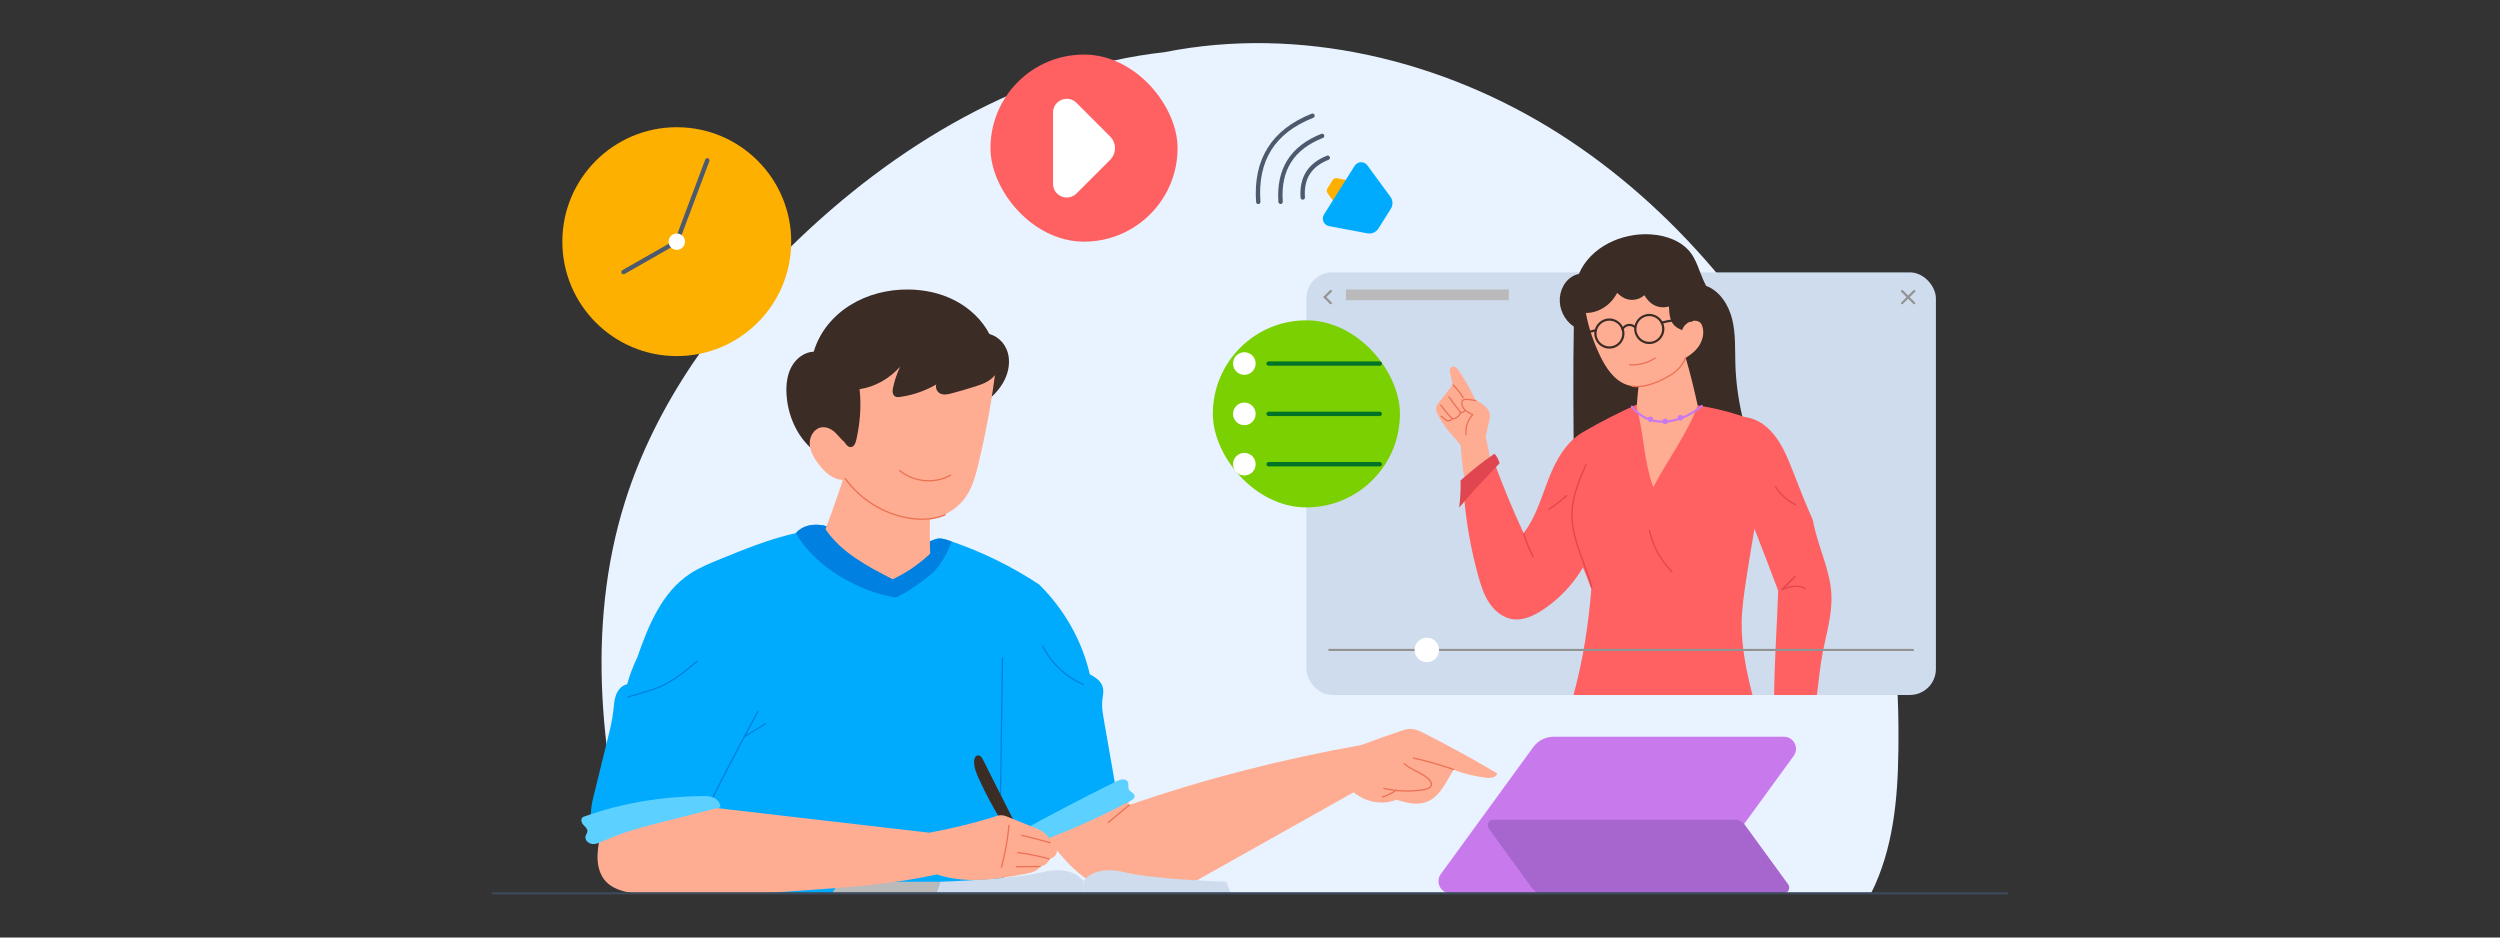 <?xml version="1.0" encoding="UTF-8"?>
<svg id="Capa_1" data-name="Capa 1" xmlns="http://www.w3.org/2000/svg" viewBox="0 0 800 300">
  <rect x="0" y="0" width="800" height="300" fill="#333333" stroke="none"/>
  <defs>
    <style>
      .cls-1 {
        fill: #3b2c26;
      }

      .cls-2 {
        fill: #939393;
      }

      .cls-3 {
        fill: #fff;
      }

      .cls-4 {
        fill: #0080e1;
      }

      .cls-5 {
        fill: #bababa;
      }

      .cls-6 {
        fill: #e0464f;
      }

      .cls-7 {
        fill: #00abfe;
      }

      .cls-8 {
        fill: #5cd1ff;
      }

      .cls-9 {
        fill: #feb000;
      }

      .cls-10 {
        fill: #c87aed;
      }

      .cls-11 {
        fill: #3c4a5b;
      }

      .cls-12 {
        fill: #cedced;
      }

      .cls-13 {
        fill: #4d5a6d;
      }

      .cls-14 {
        fill: #eb7154;
      }

      .cls-15 {
        fill: #e9f2ff;
      }

      .cls-16 {
        fill: #7ad001;
      }

      .cls-17 {
        fill: #017326;
      }

      .cls-18 {
        fill: #ffad92;
      }

      .cls-19 {
        fill: #a765ce;
      }

      .cls-20 {
        fill: #ff6162;
      }
    </style>
  </defs>
  <path class="cls-15" d="M607.47,240.49c-.18,15.03-1.6,31.19-8.72,45.35H203.88c-11.72-40.92-16.6-84.92-3.85-125.39,9.89-31.4,29.88-58.85,53.42-81.87,32.8-32.07,74.37-56.93,119.18-61.88,43.11-8.59,88.94,2.4,126.06,25.94,37.12,23.54,65.88,58.9,85.66,98.16,10.31,20.47,18.38,42.28,21.45,64.99,1.55,11.48,1.82,23.11,1.68,34.69Z"/>
  <g>
    <rect class="cls-12" x="418.05" y="87.16" width="201.44" height="135.23" rx="8.31" ry="8.31"/>
    <g>
      <path class="cls-1" d="M559.95,148.61c.87-4.2-.59-8.49-1.72-12.63-1.75-6.41-2.73-13.03-2.92-19.67-.13-4.72,.12-9.51-1-14.1s-3.94-9.08-8.36-10.74c-.92-1.8-1.49-3.28-2.06-4.76-.75-1.97-1.52-3.97-2.77-5.67-2.9-3.95-7.99-5.72-12.88-6.04-9.31-.61-19.35,4.07-23,12.66-3.47,.71-5.78,4.02-6.09,7.58s1.42,7.21,4.47,9.28c-.26,14.6-.13,29.2,.02,44.19,12.9,3.11,26.19,4.58,39.45,4.35,5.21-.09,10.78-.57,16.83-4.46Z"/>
      <g>
        <path class="cls-20" d="M507.05,137.98c-5.7,3.06-9.09,9.13-11.46,15.15s-4.1,12.41-8.04,17.46c-3.59-7.7-6.82-15.56-9.77-23.64-3.27,2.74-6.42,5.63-9.49,9.25,.61,9.54,2.22,19.01,4.78,28.21,.84,3.02,1.81,6.05,3.57,8.64s4.45,4.7,7.55,5.11c3.32,.43,6.57-1.1,9.37-2.93,7.55-4.94,13.42-12.4,16.2-20.69,2.43-12.04,1.65-24.72-2.7-36.54Z"/>
        <path class="cls-6" d="M490.57,178.38c-.08,0-.15-.04-.19-.12-1.16-2.38-2.17-4.85-3-7.36-.04-.11,.02-.23,.13-.27,.11-.04,.23,.02,.27,.13,.82,2.49,1.82,4.95,2.98,7.31,.05,.1,0,.23-.1,.28-.03,.01-.06,.02-.09,.02Z"/>
        <path class="cls-6" d="M495.67,163.19c-.07,0-.13-.03-.18-.09-.07-.1-.04-.23,.06-.29,1.97-1.33,3.87-2.81,5.65-4.39,.09-.08,.22-.07,.3,.02s.07,.22-.02,.3c-1.79,1.59-3.71,3.08-5.69,4.42-.04,.02-.08,.04-.12,.04Z"/>
        <path class="cls-18" d="M477.21,148.66c-.56-2.96-1.13-5.93-1.79-8.94l1.04-4.68c.22-.98,.44-2.01,.16-2.98-.26-.89-.92-1.61-1.61-2.23-.79-.7-1.66-1.31-2.81-1.69-1.37-2.9-2.92-5.71-4.64-8.42-.39-.61-.79-1.22-1.28-1.75-.41-.44-1-.84-1.57-.65-.4,.14-.66,.55-.73,.97s.01,.85,.1,1.27c.25,1.18,.56,2.35,.79,3.57l-4.3,5.44c-.43,.54-.87,1.11-1,1.79-.19,.95,.27,1.89,.74,2.74,1.56,2.8,3.49,5.39,5.68,7.61,.44,.55,.88,1.09,1.44,1.89,.3,5.13,.91,10.24,2.17,14.83,1.8-1.23,3.43-2.69,4.92-4.28,1.26-1.34,3.01-2.87,2.7-4.49Z"/>
        <path class="cls-14" d="M469.14,139.33c-.11,0-.2-.08-.21-.19-.26-2.29,.49-4.66,2-6.4-.78-.35-1.52-.72-2.14-1.28-.76-.69-1.21-1.59-1.22-2.47,0-.38,.08-.69,.25-.92,.39-.51,1.09-.53,1.65-.48,.95,.07,1.91,.22,2.84,.42,.11,.03,.19,.14,.16,.25-.03,.11-.14,.19-.25,.16-.91-.2-1.85-.34-2.79-.41-.46-.04-1.02-.03-1.28,.32-.12,.15-.17,.37-.17,.66,0,.76,.4,1.55,1.08,2.16,.64,.58,1.45,.96,2.29,1.33,.06,.03,.11,.08,.12,.15,.01,.07,0,.14-.05,.19-1.56,1.66-2.35,4.01-2.09,6.28,.01,.12-.07,.22-.19,.23,0,0-.02,0-.02,0Z"/>
        <path class="cls-14" d="M463.55,134.9s-.04,0-.06,0c-.58-.03-1.06-.39-1.37-.66-.09-.08-.18-.16-.26-.24-.26-.24-.51-.46-.8-.62-.1-.05-.14-.18-.09-.29,.05-.1,.18-.14,.29-.09,.34,.18,.61,.43,.88,.68,.08,.08,.17,.15,.26,.23,.42,.36,.78,.54,1.12,.56,.39,.02,.8-.27,.88-.52,.03-.1,.12-.16,.22-.15,1.1,.08,2.21-.73,2.46-1.8,.02-.1,.12-.17,.23-.16,.5,.05,1.04-.21,1.3-.64,.06-.1,.19-.13,.29-.07,.1,.06,.13,.19,.07,.29-.32,.52-.92,.85-1.52,.85-.36,1.13-1.51,1.97-2.7,1.96-.2,.37-.7,.66-1.18,.66Z"/>
        <path class="cls-14" d="M464.58,134.02c-.05,0-.11-.02-.15-.06-1.3-1.31-2.49-2.74-3.55-4.25-.07-.1-.04-.23,.05-.29,.1-.07,.23-.04,.29,.05,1.04,1.49,2.22,2.9,3.51,4.2,.08,.08,.08,.22,0,.3-.04,.04-.09,.06-.15,.06Z"/>
        <path class="cls-14" d="M467.43,132.18c-.06,0-.12-.03-.16-.08-1.33-1.6-2.61-3.27-3.79-4.99-.07-.1-.04-.23,.05-.29,.1-.07,.23-.04,.29,.05,1.18,1.7,2.44,3.37,3.77,4.95,.07,.09,.06,.22-.03,.3-.04,.03-.09,.05-.14,.05Z"/>
        <path class="cls-14" d="M468.17,127.42c-.07,0-.14-.04-.18-.1-.87-1.48-1.94-2.83-3.19-4-.09-.08-.09-.21,0-.3,.08-.09,.21-.09,.3,0,1.28,1.2,2.38,2.58,3.27,4.09,.06,.1,.03,.23-.08,.29-.03,.02-.07,.03-.11,.03Z"/>
        <path class="cls-6" d="M466.94,162.39c.37-2.87,.52-5.77,.45-8.66,3.51-3.12,7.17-6.08,10.83-8.53,.73,.75,1.25,1.71,1.65,3.05-4.22,4.41-8.45,8.82-12.93,14.15Z"/>
      </g>
      <path class="cls-20" d="M557.35,199.31c-.11,7.81,1.51,15.5,3.44,23.09h-57.28c3.1-11.25,4.79-22.55,5.72-33.91-.76-2.21-1.68-4.41-2.57-6.63-1.79-4.46-3.51-8.99-3.78-13.79-.1-1.73-.01-3.44,.22-5.14,.48-3.55,1.57-7.04,2.82-10.47,.36-.99,.74-1.97,1.12-2.95,.15-.39,.31-.78,.46-1.17-.42-3.09-.54-6.56-.45-10.05,0-.1,0-.2,0-.3,5.3-3.12,10.93-5.93,16.75-8.56,.4-.18,.79-.35,1.19-.53,6.07-.39,12.18-.11,18.24,.82,4.8,.74,9.57,1.89,14.27,3.45,.31,.1,.62,.21,.92,.31,.05,.31,.11,.62,.16,.93,1.3,7.26,2.97,14.42,5.31,20.89-.94,5.07-1.83,10.15-2.69,15.23-.83,4.9-1.63,9.82-2.39,14.73-.72,4.66-1.41,9.34-1.48,14.05Z"/>
      <path class="cls-6" d="M509.42,188.27c-.09,0-.18-.06-.2-.16-.71-2.67-1.71-5.35-2.67-7.93-1.93-5.19-3.92-10.56-3.74-16.15,.18-5.53,2.51-10.86,4.57-15.56,.05-.11,.17-.16,.28-.11,.11,.05,.16,.17,.11,.28-2.04,4.67-4.35,9.96-4.53,15.41-.18,5.51,1.8,10.84,3.71,15.99,.96,2.6,1.96,5.28,2.68,7.97,.03,.11-.04,.23-.15,.26-.02,0-.04,0-.05,0Z"/>
      <path class="cls-6" d="M535.02,183.15c-.05,0-.11-.02-.15-.06-3.62-3.62-6.2-8.37-7.27-13.37-.02-.11,.05-.23,.16-.25,.11-.02,.23,.05,.25,.16,1.05,4.93,3.6,9.6,7.16,13.16,.08,.08,.08,.22,0,.3-.04,.04-.1,.06-.15,.06Z"/>
      <path class="cls-20" d="M583.26,208.85c-.82,4.23-1.32,9.36-1.85,13.55h-13.69c.13-11.06,.92-22.64,1.3-33.39-2.48-6.51-4.9-12.96-7.42-19.34-1.16-2.92-2.33-5.82-3.55-8.71-.81-3.6-1.26-7.37-1.36-11.22-.13-5.22,.41-10.57,1.61-15.76,.04-.17,.08-.34,.12-.5,.19,.02,.37,.05,.56,.08,3.97,.65,7.2,3.37,9.5,6.59,2.41,3.37,3.94,7.27,5.44,11.13,2.02,5.17,4.03,10.35,6.21,15.16,1.37,8.06,5.49,15.57,5.91,23.73,.33,6.31-1.58,12.48-2.79,18.67Z"/>
      <path class="cls-6" d="M570.22,188.86c-.05,0-.11-.02-.15-.06-.08-.08-.08-.21,0-.3l4.18-4.22s.14-.14,.27-.1c.07,.02,.13,.08,.15,.16,.03,.12,.04,.18-.77,1.02-.73,.76-1.92,1.92-3.53,3.45-.04,.04-.09,.06-.15,.06Z"/>
      <path class="cls-6" d="M570.49,188.71c-.09,0-.17-.06-.2-.14-.04-.11,.02-.23,.13-.27,1.23-.41,2.44-.79,3.68-.9,1.01-.09,2.47-.02,3.74,.79,.1,.06,.13,.19,.06,.29-.06,.1-.19,.13-.29,.06-1.16-.74-2.53-.8-3.47-.72-1.2,.11-2.38,.48-3.59,.88-.02,0-.05,.01-.07,.01Z"/>
      <path class="cls-6" d="M574.57,161.72s-.06,0-.09-.02c-2.65-1.32-4.9-3.33-6.5-5.82-.06-.1-.04-.23,.06-.29,.1-.06,.23-.04,.29,.06,1.56,2.42,3.75,4.38,6.33,5.67,.1,.05,.15,.18,.09,.28-.04,.07-.11,.12-.19,.12Z"/>
      <g>
        <path class="cls-18" d="M517.46,93.74c.71,.61,1.44,1.22,2.27,1.64,2.07,1.03,4.77,.65,6.47-.92,.8,1.41,1.93,2.62,3.33,3.28s3.05,.78,4.53,.32c.09,2.49,.32,4.72,1.78,6.14,.68,.66,1.56,1.07,2.43,1.46,.42-1.4,1.71-2.59,3.22-2.94,.92-.21,1.99-.08,2.65,.6,.35,.37,.56,.85,.69,1.35,.52,1.94,.05,4.07-1.01,5.78s-2.66,3.03-4.4,4.03c0,2.53-2.15,4.12-4.1,5.28-2.24,1.34-4.56,2.62-7.07,3.35s-5.25,.89-7.71,.01c-4.13-1.48-6.74-5.52-8.62-9.49-2.02-4.26-3.57-8.74-4.45-13.48,4.03,0,7.96-2.41,10-6.42Z"/>
        <path class="cls-18" d="M529.06,155.89c4.34-8.45,10.96-17.17,14.2-26.09-1.12-5.25-2.42-10.49-3.97-15.77-4.09,2-8.18,4-12.27,6-.72,.35-1.45,.71-2.33,.93-.45,3.2-.79,6.4-.94,9.59,2.4,8.46,2.17,16.87,5.31,25.33Z"/>
        <path class="cls-14" d="M523.86,123.91c-.55,0-1.1-.04-1.66-.12-.12-.02-.2-.12-.18-.24,.02-.12,.13-.2,.24-.18,3.71,.55,7.35-.97,10.11-2.36,1.12-.57,2.43-1.27,3.55-2.19,1.45-1.18,2.6-2.72,3.33-4.45,.05-.11,.17-.16,.28-.11,.11,.05,.16,.17,.11,.28-.75,1.79-1.95,3.38-3.45,4.61-1.15,.94-2.48,1.66-3.63,2.24-2.41,1.21-5.48,2.52-8.71,2.52Z"/>
        <path class="cls-14" d="M522.37,116.98c-.3,0-.61-.01-.91-.03-.12,0-.2-.11-.2-.23,0-.12,.11-.2,.23-.2,2.84,.2,5.7-.56,8.07-2.14,.1-.06,.23-.04,.29,.06,.06,.1,.04,.23-.06,.29-2.19,1.46-4.79,2.24-7.42,2.24Z"/>
        <path class="cls-1" d="M527.77,110.1c-2.66,0-4.83-2.17-4.83-4.83s2.17-4.83,4.83-4.83,4.83,2.17,4.83,4.83-2.17,4.83-4.83,4.83Zm0-8.95c-2.27,0-4.12,1.85-4.12,4.12s1.85,4.12,4.12,4.12,4.12-1.85,4.12-4.12-1.85-4.12-4.12-4.12Z"/>
        <path class="cls-1" d="M515,111.56c-2.66,0-4.83-2.17-4.83-4.83s2.17-4.83,4.83-4.83,4.83,2.17,4.83,4.83-2.17,4.83-4.83,4.83Zm0-8.95c-2.27,0-4.12,1.85-4.12,4.12s1.85,4.12,4.12,4.12,4.12-1.85,4.12-4.12-1.85-4.12-4.12-4.12Z"/>
        <path class="cls-1" d="M531.76,103.61c-.15,0-.29-.1-.34-.26-.05-.19,.06-.38,.24-.43,3.13-.89,6.49-1.11,9.71-.64,.19,.03,.33,.21,.3,.4-.03,.19-.21,.33-.4,.3-3.12-.45-6.38-.24-9.42,.62-.03,0-.06,.01-.1,.01Z"/>
        <path class="cls-1" d="M519.2,105.71c-.05,0-.11-.01-.16-.04-.17-.09-.24-.3-.16-.47,.4-.8,1.2-1.39,2.08-1.54,.88-.15,1.83,.14,2.48,.76,.14,.13,.14,.36,.01,.5-.13,.14-.36,.14-.5,.01-.49-.47-1.2-.69-1.87-.57-.67,.11-1.27,.56-1.57,1.16-.06,.12-.19,.19-.32,.19Z"/>
        <path class="cls-1" d="M508.4,106.53c-.18,0-.33-.13-.35-.31-.02-.19,.11-.37,.31-.39,.73-.09,1.46-.26,2.15-.51,.18-.07,.38,.03,.45,.21,.07,.18-.03,.38-.21,.45-.75,.27-1.52,.45-2.31,.55-.01,0-.03,0-.04,0Z"/>
        <path class="cls-10" d="M532.06,135.3c-.49,0-.98-.02-1.46-.08-3.49-.37-6.49-2.05-8.65-4.87-.12-.15-.09-.38,.06-.49,.15-.12,.38-.09,.49,.06,2.05,2.66,4.87,4.25,8.17,4.6,4.44,.46,9.54-1.36,13.66-4.87,.15-.13,.37-.11,.5,.04,.13,.15,.11,.37-.04,.5-3.82,3.26-8.47,5.11-12.73,5.11Z"/>
        <path class="cls-10" d="M533.11,133.94c-.46-.13-1,.16-1.14,.61s.12,1,.57,1.16,1.01-.09,1.18-.53-.03-1.08-.61-1.24Z"/>
        <path class="cls-10" d="M537.69,132.77c-.47,.01-.89,.45-.88,.92s.44,.9,.91,.9,.9-.43,.91-.9-.41-.91-.94-.92Z"/>
        <path class="cls-10" d="M528.43,133.3c-.37,.11-.83,.01-1.08,.3-.08,.09-.12,.22-.14,.34-.06,.45,.24,.93,.67,1.07s.96-.11,1.12-.54-.09-.97-.58-1.17Z"/>
      </g>
    </g>
    <path class="cls-2" d="M612.14,208.33h-186.74c-.19,0-.35-.16-.35-.35s.16-.35,.35-.35h186.74c.19,0,.35,.16,.35,.35s-.16,.35-.35,.35Z"/>
    <circle class="cls-3" cx="456.59" cy="207.98" r="3.92"/>
    <g>
      <path class="cls-2" d="M608.66,97.37c-.09,0-.18-.03-.25-.1-.14-.14-.14-.36,0-.5l3.88-3.88c.14-.14,.36-.14,.5,0,.14,.14,.14,.36,0,.5l-3.88,3.88c-.07,.07-.16,.1-.25,.1Z"/>
      <path class="cls-2" d="M612.54,97.37c-.09,0-.18-.03-.25-.1l-3.88-3.88c-.14-.14-.14-.36,0-.5,.14-.14,.36-.14,.5,0l3.88,3.88c.14,.14,.14,.36,0,.5-.07,.07-.16,.1-.25,.1Z"/>
    </g>
    <g>
      <path class="cls-2" d="M423.91,95.43c-.09,0-.18-.03-.25-.1-.14-.14-.14-.36,0-.5l1.94-1.94c.14-.14,.36-.14,.5,0,.14,.14,.14,.36,0,.5l-1.94,1.94c-.07,.07-.16,.1-.25,.1Z"/>
      <path class="cls-2" d="M425.85,97.37c-.09,0-.18-.03-.25-.1l-1.94-1.94c-.14-.14-.14-.36,0-.5,.14-.14,.36-.14,.5,0l1.94,1.94c.14,.14,.14,.36,0,.5-.07,.07-.16,.1-.25,.1Z"/>
    </g>
    <rect class="cls-5" x="430.71" y="92.64" width="52.12" height="3.41"/>
  </g>
  <g>
    <g>
      <path class="cls-18" d="M333.01,265.2c5.66,7.91,11.95,16.24,21.17,19.32,9.36,3.13,19.54,.11,28.95-2.89,16.43-9.25,33.23-18.67,50.03-28.09,3.97,3.27,9.31,4.13,13.73,2.38,3.48,1.15,6.97,1.87,10.01,.54,2.04-.89,3.6-2.6,4.84-4.44s2.21-3.85,3.46-5.69c3.21,1.26,6.76,2.1,10.36,2.55,1.4,.18,3.28-.04,3.54-1.42-7.62-4.5-15.39-8.76-23.28-12.77-1.39-.71-2.85-1.42-4.4-1.44-1.14-.01-2.26,.35-3.34,.72-4.16,1.41-8.3,2.88-12.41,4.42-24.9,4.43-50.02,10.78-74.42,19.25-.19-.98-.33-1.91-.07-3.4-9.17,4.26-18.63,7.91-28.17,10.96Z"/>
      <path class="cls-14" d="M354.62,263.4c-.06,0-.12-.03-.16-.08-.07-.09-.06-.22,.03-.3l6.75-5.59c.09-.07,.22-.06,.3,.03,.07,.09,.06,.22-.03,.3l-6.75,5.59s-.09,.05-.13,.05Z"/>
      <path class="cls-14" d="M465.18,246.44s-.05,0-.07-.01c-4.21-1.45-8.54-2.68-12.89-3.66-.11-.03-.19-.14-.16-.25,.03-.11,.14-.19,.25-.16,4.36,.98,8.71,2.22,12.93,3.67,.11,.04,.17,.16,.13,.27-.03,.09-.11,.14-.2,.14Z"/>
      <path class="cls-14" d="M450.23,253.34c-2.52,0-5.04-.28-7.47-.85-.11-.03-.18-.14-.16-.25,.03-.11,.14-.18,.25-.16,4.2,.97,8.67,1.1,12.92,.36,.86-.15,1.91-.5,2.05-1.32,.07-.45-.15-.95-.68-1.5-1.11-1.17-2.61-1.93-4.06-2.67-1.36-.69-2.78-1.41-3.91-2.47-.08-.08-.09-.21,0-.3,.08-.09,.21-.09,.3,0,1.09,1.03,2.47,1.73,3.81,2.4,1.48,.75,3.01,1.53,4.18,2.75,.62,.65,.88,1.28,.79,1.86-.14,.84-.97,1.42-2.39,1.67-1.84,.32-3.73,.48-5.62,.48Z"/>
      <path class="cls-14" d="M442.36,255.25c-.09,0-.18-.06-.2-.15-.03-.11,.03-.23,.14-.26,1.57-.47,3.04-1.2,4.35-2.18,.09-.07,.23-.05,.3,.04,.07,.09,.05,.23-.04,.3-1.36,1.01-2.87,1.76-4.49,2.25-.02,0-.04,0-.06,0Z"/>
    </g>
    <path class="cls-7" d="M320.05,266.98c.6,6.15,1.11,12.48,1.6,18.86h-117.02c-1.27-3.68-2.78-6.94-4.36-10.17-1.07-2.17-2.18-4.36-3.79-6.18-1.6-1.82-3.76-3.26-6.17-3.53-1.94-4.23-1.17-7.91-.36-11.21,1.52-6.18,3.04-12.36,4.56-18.54,.71-2.88,1.42-5.77,1.75-8.71,.19-1.72,.26-3.48,.86-5.1,.6-1.62,1.87-3.13,3.57-3.44,.87-3.17,1.97-5.93,3.25-8.61,3.59-10.42,7.99-20.87,16.82-26.73,2.9-1.92,6.14-3.25,9.35-4.56,8.03-3.28,16.11-6.58,24.58-8.47,.78-.87,1.79-1.53,2.95-1.98,2.41-.93,5.44-.91,8.28,.25,9.95,2.05,19.92,2.29,30.3,4.45,1.24,.26,2.4-.65,3.64-.91,1.2-.25,2.44,.13,3.61,.51,.35,.12,.69,.23,1.04,.35,9.87,3.39,19.32,8.03,28.03,13.79,8.16,8.09,13.73,18.05,16.2,28.75,2.49,1.25,3.88,2.63,4.22,4.42,.26,1.33-.11,2.69-.24,4.04-.19,2.01,.16,4.04,.51,6.03,1.36,7.8,2.72,15.6,4.08,23.39-6.24,2.99-11.92,6.46-18,9.08-6.09,2.62-12.64,4.37-19.26,4.21Z"/>
    <path class="cls-8" d="M325.66,266.53c10.42-5.74,20.97-11.26,31.63-16.54,1.2-.59,2.98-1.02,3.59,.17,.4,.77-.02,1.78,.4,2.54,.44,.78,1.66,1.04,1.79,1.92,.12,.76-.67,1.32-1.35,1.68-10.91,5.79-22.24,10.78-33.94,14.74-.51-1.55-1.13-3.07-2.13-4.51Z"/>
    <path class="cls-4" d="M227.72,256.07s-.06,0-.1-.02c-.1-.05-.15-.18-.09-.28,4.79-9.42,9.77-18.91,14.8-28.2,.06-.1,.18-.14,.29-.09,.1,.06,.14,.18,.09,.29-5.02,9.29-10,18.78-14.79,28.2-.04,.07-.11,.12-.19,.12Z"/>
    <path class="cls-4" d="M238.22,235.97c-.07,0-.14-.04-.18-.1-.06-.1-.03-.23,.07-.29l6.72-4.17c.1-.06,.23-.03,.29,.07,.06,.1,.03,.23-.07,.29l-6.72,4.17s-.07,.03-.11,.03Z"/>
    <path class="cls-4" d="M200.9,223.27c-.09,0-.18-.06-.2-.15-.03-.11,.03-.23,.14-.26l5.24-1.56c1.49-.44,3.03-.9,4.49-1.5,4.65-1.9,8.56-5.18,12.34-8.35,.09-.07,.22-.06,.3,.03,.07,.09,.06,.22-.03,.3-3.81,3.19-7.74,6.49-12.45,8.41-1.48,.6-3.03,1.07-4.53,1.51l-5.24,1.56s-.04,0-.06,0Z"/>
    <path class="cls-4" d="M346.67,219.25s-.06,0-.08-.02c-5.62-2.4-10.4-6.91-13.11-12.39-.05-.1,0-.23,.1-.28,.1-.05,.23,0,.28,.1,2.67,5.39,7.37,9.83,12.9,12.19,.11,.05,.16,.17,.11,.28-.03,.08-.11,.13-.19,.13Z"/>
    <path class="cls-4" d="M319.96,267.36h0c-.12,0-.21-.1-.21-.21l.84-56.62c0-.12,.1-.21,.21-.21h0c.12,0,.21,.1,.21,.21l-.84,56.62c0,.12-.1,.21-.21,.21Z"/>
    <path class="cls-4" d="M304.52,173.27c-1.33,3.72-3.73,8.24-6.83,10.71-3.26,2.6-7.03,5.39-10.98,7.23-11.93-1.86-25.98-9.81-32.01-20.62,3.09-3.66,8.39-2.88,11.24-1.73,9.95,2.05,19.92,2.29,30.3,4.45,1.24,.26,2.4-.65,3.64-.91,1.2-.25,2.44,.13,3.61,.51,.35,.12,.69,.23,1.04,.35Z"/>
    <g>
      <path class="cls-1" d="M314.56,129.23c2.5-1.8,4.78-3.97,6.35-6.63s2.36-5.84,1.79-8.86-2.6-5.84-6.08-6.85c-2.41-4.61-6.4-8.32-11.02-10.72s-9.85-3.5-15.06-3.53c-6.43-.04-12.92,1.57-18.39,4.95s-9.88,8.57-11.75,14.94c-3.03,.11-5.74,2.23-7.16,4.91s-1.73,5.82-1.55,8.84c.48,7.87,4.47,15.75,11.21,19.57,4.45,1.92,9.7,.73,13.95-1.6,4.25-2.34,7.81-5.71,11.75-8.54,2.87-2.06,5.97-3.84,9.33-4.92,5.05-1.63,10.46-1.63,16.65-1.55Z"/>
      <path class="cls-18" d="M285.67,185.36c-8.05-4.12-16.45-8.53-21.52-16.01,2.92-7.67,5.44-15.24,7.93-23.09,7.42,5.43,16.57,8.45,26.07,8.28-.61,7.46-.78,14.96-.49,22.63-3.43,3.21-7.3,5.97-11.99,8.19Z"/>
      <path class="cls-18" d="M318.37,120.11c-1.27,9.65-3.07,19.23-5.37,28.69-.85,3.51-1.81,7.08-3.84,10.07-4.34,6.39-12.86,8.85-20.75,7.85-7.43-2.18-14.11-6.84-18.68-13.16-3.24-.02-5.89-2.53-7.84-5.12-1.41-1.88-2.68-4-2.78-6.35s1.34-4.89,3.65-5.32c1.48-.27,3.01,.36,4.16,1.34s1.97,2.27,3.33,3.38c.49,.79,1.18,1.69,2.11,1.57,.97-.12,1.41-1.26,1.63-2.21,1.22-5.34,1.68-10.85,1.07-16.31,4.87-.73,9.44-3.27,12.96-7.18-.97,2.09-1.71,4.28-2.21,6.53-.12,.55-.23,1.12-.15,1.68s.39,1.12,.9,1.36c.43,.2,.94,.15,1.41,.09,4.11-.55,8.11-1.94,11.62-3.99-.3,1.06,.2,2.28,1.15,2.83,1.11,.65,2.51,.35,3.76,.02,2.51-.67,5.01-1.4,7.48-2.18,2.3-.73,4.65-1.55,6.37-3.61Z"/>
      <path class="cls-14" d="M297.21,154.06c-3.41,0-6.83-1.14-9.43-3.33-.09-.08-.1-.21-.02-.3,.08-.09,.21-.1,.3-.02,4.35,3.68,11.09,4.29,16.03,1.46,.1-.06,.23-.02,.29,.08,.06,.1,.02,.23-.08,.29-2.14,1.23-4.61,1.83-7.09,1.83Z"/>
      <path class="cls-14" d="M295.04,166.37c-1.55,0-3.17-.16-4.84-.47-7.94-1.49-15.2-6.1-19.92-12.65-.07-.09-.05-.23,.05-.3,.09-.07,.23-.05,.3,.05,4.66,6.46,11.82,11.01,19.66,12.48,4.52,.85,8.7,.52,12.07-.95,.11-.05,.23,0,.28,.11,.05,.11,0,.23-.11,.28-2.2,.96-4.73,1.44-7.47,1.44Z"/>
    </g>
    <g>
      <path class="cls-12" d="M346.67,285.85v-3.86s-3.26-5.32-13.01-2.91c-9.75,2.41-32.79,3.07-32.79,3.07l-1.36,3.7h47.15Z"/>
      <path class="cls-12" d="M346.67,285.85v-3.86s3.26-5.32,13.01-2.91,32.79,3.07,32.79,3.07l1.36,3.7h-47.15Z"/>
      <polygon class="cls-5" points="300.87 282.15 268.74 282.15 266.23 285.85 299.52 285.85 300.87 282.15"/>
    </g>
    <g>
      <path class="cls-1" d="M320.72,263.14c-2.82-4.49-5.33-9.18-7.52-14.01-.8-1.77-1.57-3.63-1.49-5.57,.04-.79,.39-1.75,1.18-1.84,.78-.09,1.34,.72,1.69,1.43,3.36,6.63,6.66,13.28,10.05,19.92-1.2,.1-2.42,.02-3.91,.07Z"/>
      <path class="cls-18" d="M338.22,272.42c-.11,1.21-1.17,2.22-2.37,2.41-.38,1.28-1.61,2.28-2.96,2.38-.87,1.52-2.74,2.06-4.44,2.38-9.36,1.79-19.62,3.33-28.63,.23-18.26,4.01-36.33,4.51-54.92,6.02h-42.39c-.1-.02-.2-.04-.3-.05-3.05-.56-6.24-1.45-8.35-3.72-1.72-1.85-2.5-4.42-2.63-6.95-.14-2.52,.32-5.04,.76-7.53,10.36-3.39,21.09-6.83,31.97-9.64,23.88,2.82,48.82,5.63,73.41,8.51,6.92-1.26,13.77-2.92,20.49-4.99,.6-.17,1.43-.6,2.49-.6,1.13,0,2.18,.55,3.23,.97,2.34,.94,4.68,1.89,7.02,2.83,1.25,.5,2.52,1.02,3.59,1.84,1.07,.82,1.94,2,2.07,3.34,1.12,.1,2.07,1.35,1.95,2.56Z"/>
      <path class="cls-14" d="M336.14,269.9s-.04,0-.06,0c-3.01-.88-6.08-1.68-9.14-2.38-.11-.03-.18-.14-.16-.25,.03-.11,.14-.18,.25-.16,3.06,.71,6.14,1.51,9.16,2.39,.11,.03,.18,.15,.14,.26-.03,.09-.11,.15-.2,.15Z"/>
      <path class="cls-14" d="M335.78,275.07s-.04,0-.06,0c-3.29-.92-6.68-1.61-10.07-2.05-.12-.02-.2-.12-.18-.24s.12-.2,.24-.18c3.41,.45,6.81,1.14,10.12,2.07,.11,.03,.18,.15,.15,.26-.03,.09-.11,.15-.2,.15Z"/>
      <path class="cls-14" d="M325.22,277.58c-.12,0-.21-.09-.21-.21,0-.12,.09-.21,.21-.21l7.65-.1h0c.12,0,.21,.09,.21,.21,0,.12-.09,.21-.21,.21l-7.65,.1h0Z"/>
      <path class="cls-14" d="M320.47,277.68s-.04,0-.05,0c-.11-.03-.18-.15-.15-.26,1.17-4.37,1.98-8.86,2.4-13.36,.01-.12,.12-.2,.23-.19,.12,.01,.2,.11,.19,.23-.43,4.52-1.24,9.04-2.42,13.43-.03,.09-.11,.16-.2,.16Z"/>
      <path class="cls-8" d="M186.85,261.32c12.1-4.35,24.96-6.43,37.81-6.59,1.23-.01,2.49,0,3.62,.47s2.11,1.52,2.3,3.12c-5.86,1.49-11.73,2.98-17.59,4.46-6.78,1.72-13.59,3.45-19.96,6.35-1.12,.51-2.29,1.06-3.51,.94s-2.43-1.24-2.15-2.43c.13-.57,.57-1.06,.6-1.64,.04-.84-.75-1.45-1.32-2.07s-1.12-2.14,.19-2.61Z"/>
    </g>
  </g>
  <g>
    <circle class="cls-9" cx="216.57" cy="77.33" r="36.62"/>
    <path class="cls-13" d="M199.52,87.77c-.24,0-.48-.13-.61-.36-.19-.34-.08-.77,.26-.96l16.83-9.61,9.68-25.79c.14-.36,.54-.55,.91-.41,.36,.14,.55,.54,.41,.91l-9.77,26.03c-.06,.15-.17,.28-.31,.36l-17.05,9.73c-.11,.06-.23,.09-.35,.09Z"/>
    <circle class="cls-3" cx="216.57" cy="77.33" r="2.62"/>
  </g>
  <g>
    <rect class="cls-16" x="388.11" y="102.5" width="59.87" height="59.87" rx="29.93" ry="29.93"/>
    <circle class="cls-3" cx="398.19" cy="116.33" r="3.62"/>
    <path class="cls-17" d="M441.52,117.04h-35.55c-.39,0-.7-.32-.7-.7s.32-.7,.7-.7h35.55c.39,0,.7,.32,.7,.7s-.32,.7-.7,.7Z"/>
    <circle class="cls-3" cx="398.19" cy="132.44" r="3.62"/>
    <path class="cls-17" d="M441.52,133.14h-35.55c-.39,0-.7-.32-.7-.7s.32-.7,.7-.7h35.55c.39,0,.7,.32,.7,.7s-.32,.7-.7,.7Z"/>
    <circle class="cls-3" cx="398.19" cy="148.54" r="3.62"/>
    <path class="cls-17" d="M441.52,149.25h-35.55c-.39,0-.7-.32-.7-.7s.32-.7,.7-.7h35.55c.39,0,.7,.32,.7,.7s-.32,.7-.7,.7Z"/>
  </g>
  <g>
    <rect class="cls-20" x="316.95" y="17.46" width="59.87" height="59.87" rx="29.93" ry="29.93"/>
    <path class="cls-3" d="M336.97,58.79v-22.77c0-3.92,4.74-5.88,7.51-3.11l10.78,10.78c2.05,2.05,2.05,5.39,0,7.44l-10.78,10.78c-2.77,2.77-7.51,.81-7.51-3.11Z"/>
  </g>
  <path class="cls-10" d="M537.88,285.85h-73.71c-3.15,0-4.97-3.58-3.12-6.13l29.61-40.66c1.51-2.08,3.93-3.3,6.49-3.3h73.71c3.15,0,4.97,3.58,3.12,6.13l-29.61,40.66c-1.51,2.08-3.93,3.3-6.49,3.3Z"/>
  <path class="cls-19" d="M493.4,285.85h77.34c1.48,0,2.34-1.68,1.46-2.88l-13.92-19.11c-.71-.98-1.84-1.55-3.05-1.55h-77.34c-1.48,0-2.34,1.68-1.46,2.88l13.92,19.11c.71,.98,1.84,1.55,3.05,1.55Z"/>
  <g>
    <path class="cls-9" d="M424.84,61.86c-.34-.46-.36-1.09-.06-1.58l.67-1.07,.3-.48,.67-1.07c.31-.49,.88-.74,1.45-.63l5.06,.95c.7,.13,1.05,.93,.67,1.54l-1.87,2.97-.3,.48-1.87,2.97c-.38,.6-1.25,.64-1.67,.06l-3.05-4.15Z"/>
    <path class="cls-7" d="M437.57,74.67c1.37,.26,2.76-.35,3.51-1.53l1.63-2.59,.73-1.16,1.63-2.59c.74-1.18,.69-2.7-.14-3.83l-7.38-10.06c-1.02-1.4-3.13-1.32-4.06,.15l-4.54,7.21-.73,1.16-4.54,7.21c-.92,1.47-.08,3.4,1.62,3.72l12.26,2.31Z"/>
    <path class="cls-13" d="M416.88,63.89c-.37,0-.68-.28-.7-.65-.46-6.51,2.38-11.03,8.45-13.42,.36-.14,.77,.03,.91,.4,.14,.36-.03,.77-.4,.91-5.51,2.17-7.98,6.1-7.56,12.01,.03,.39-.26,.72-.65,.75-.02,0-.03,0-.05,0Z"/>
    <path class="cls-13" d="M409.79,65.28c-.37,0-.68-.28-.7-.65-.75-10.58,3.86-17.91,13.73-21.8,.36-.14,.77,.03,.91,.4,.14,.36-.03,.77-.4,.91-9.36,3.69-13.56,10.36-12.84,20.39,.03,.39-.26,.72-.65,.75-.02,0-.03,0-.05,0Z"/>
    <path class="cls-13" d="M402.65,65.31c-.37,0-.68-.28-.7-.65-.98-13.72,5.01-23.23,17.8-28.28,.36-.14,.77,.03,.91,.4,.14,.36-.03,.77-.4,.91-12.33,4.86-17.86,13.65-16.92,26.87,.03,.39-.26,.72-.65,.75-.02,0-.03,0-.05,0Z"/>
  </g>
  <path class="cls-11" d="M642.21,286.2H157.79c-.19,0-.35-.16-.35-.35s.16-.35,.35-.35h484.42c.19,0,.35,.16,.35,.35s-.16,.35-.35,.35Z"/>
</svg>